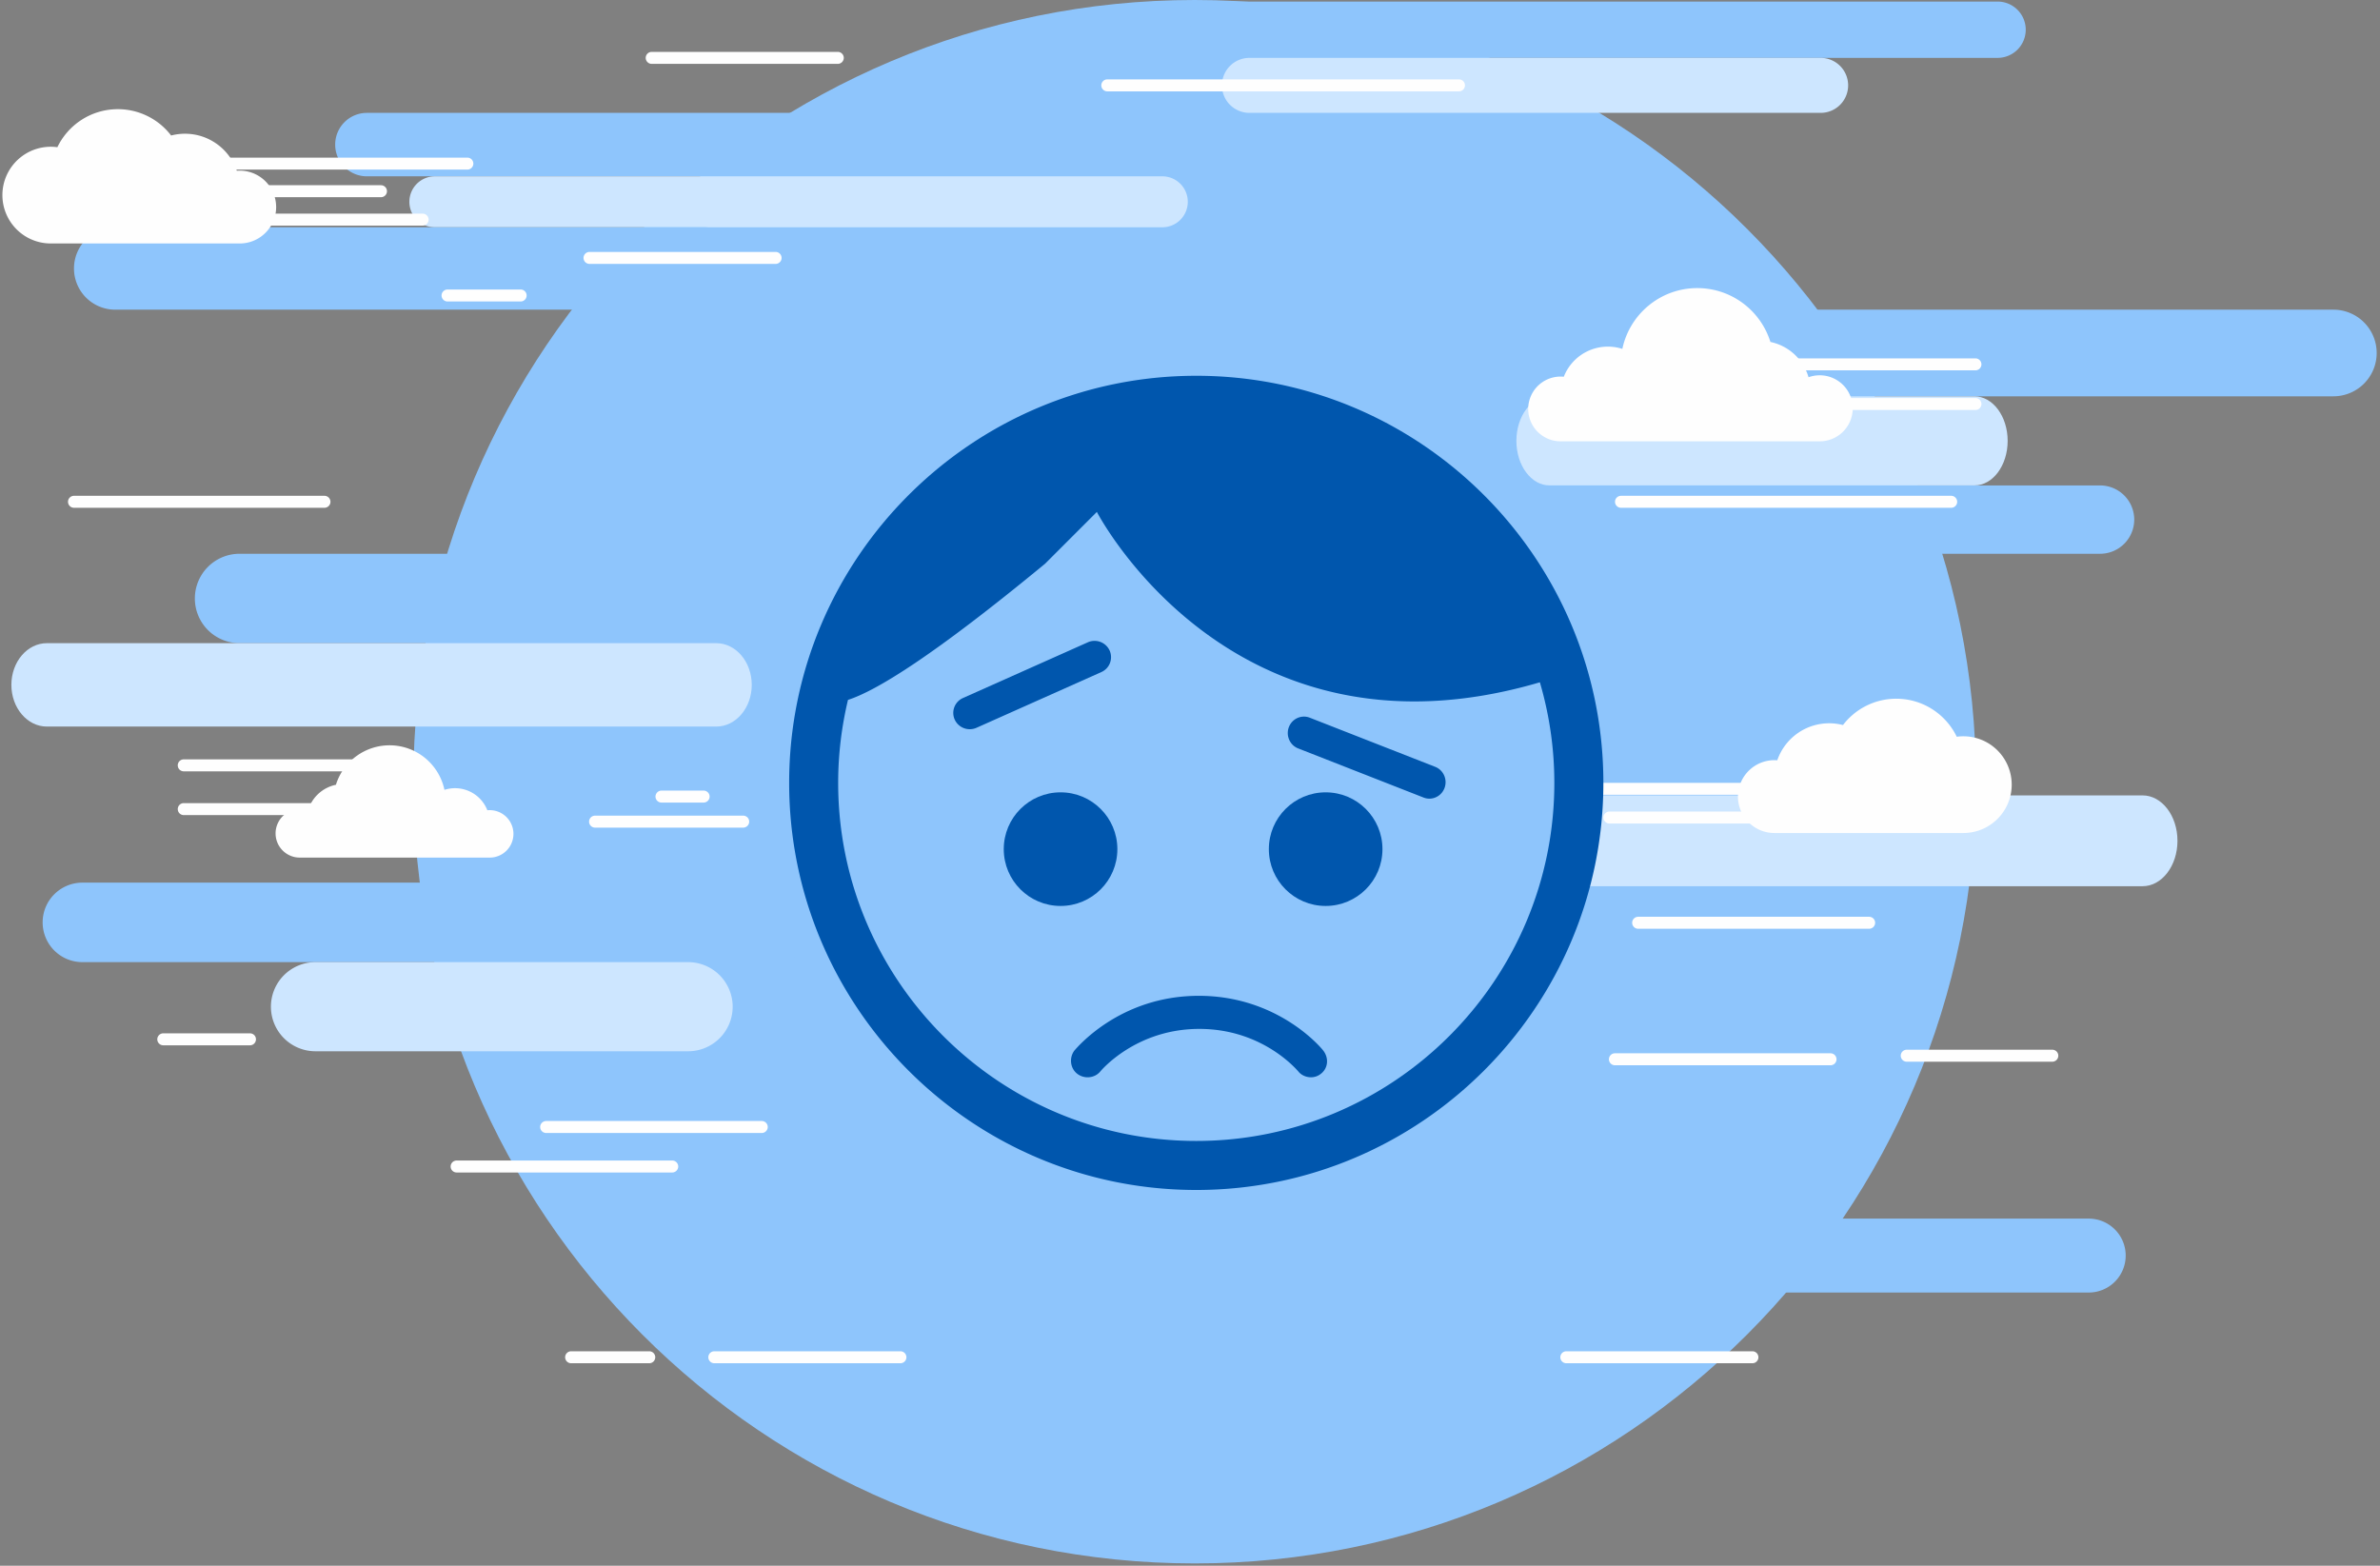 <svg xmlns="http://www.w3.org/2000/svg" width="380" height="250"><rect width="100%" height="100%" fill="#808080" stroke="none"/><g fill="none" fill-rule="evenodd"><path fill="#8EC5FC" d="M315.499 124.814c0 68.933-55.853 124.814-124.75 124.814C121.852 249.628 66 193.748 66 124.814 66 55.881 121.852 0 190.75 0c68.896 0 124.749 55.881 124.749 124.814"/><path fill="#CDE6FF" d="M253.25 141.5h88.843c3.076 0 5.57-3.246 5.57-7.25s-2.494-7.25-5.57-7.25H253.25c-3.076 0-5.57 3.246-5.57 7.25s2.494 7.25 5.57 7.25"/><path fill="#8EC5FC" d="M318.943 9.24H194.605a4.495 4.495 0 0 1-4.494-4.495 4.495 4.495 0 0 1 4.494-4.496h124.338a4.495 4.495 0 0 1 4.494 4.496 4.495 4.495 0 0 1-4.494 4.496"/><path fill="#CDE6FF" d="M199.488 18.022h91.206a4.39 4.39 0 0 0 4.388-4.39 4.39 4.39 0 0 0-4.388-4.391h-91.206a4.39 4.39 0 0 0-4.388 4.39 4.39 4.39 0 0 0 4.388 4.391"/><path fill="#8EC5FC" d="M58.58 28.154h78.628a5.065 5.065 0 0 0 5.063-5.066 5.065 5.065 0 0 0-5.063-5.066H58.58a5.065 5.065 0 0 0-5.063 5.066 5.065 5.065 0 0 0 5.063 5.066"/><path fill="#CDE6FF" d="M185.584 36.287H69.426a4.065 4.065 0 0 1-4.064-4.067 4.065 4.065 0 0 1 4.064-4.066h116.158a4.065 4.065 0 0 1 4.064 4.066 4.065 4.065 0 0 1-4.064 4.067"/><path fill="#8EC5FC" d="M18.391 49.445h93.942a6.577 6.577 0 0 0 6.576-6.58 6.577 6.577 0 0 0-6.576-6.578H18.39a6.577 6.577 0 0 0-6.576 6.579 6.577 6.577 0 0 0 6.576 6.579m354.167 13.833H183.714a6.915 6.915 0 0 1-6.912-6.916 6.915 6.915 0 0 1 6.912-6.917h188.844a6.915 6.915 0 0 1 6.913 6.917 6.915 6.915 0 0 1-6.913 6.916"/><path fill="#CDE6FF" d="M315.243 77.51c2.93 0 5.307-3.187 5.307-7.116 0-3.93-2.376-7.116-5.307-7.116h-67.824c-2.931 0-5.307 3.186-5.307 7.116 0 3.93 2.376 7.115 5.307 7.115h67.824z"/><path fill="#8EC5FC" d="M335.308 88.419H228.001a5.453 5.453 0 0 1-5.452-5.455A5.453 5.453 0 0 1 228 77.509h107.307a5.453 5.453 0 0 1 5.452 5.455 5.453 5.453 0 0 1-5.452 5.455m-297.06 14.274h185.951a7.135 7.135 0 0 0 7.134-7.137 7.135 7.135 0 0 0-7.134-7.137H38.247a7.135 7.135 0 0 0-7.134 7.137 7.135 7.135 0 0 0 7.134 7.137"/><path fill="#CDE6FF" d="M114.358 116.01H7.486c-3.132 0-5.67-2.981-5.67-6.658 0-3.678 2.538-6.659 5.67-6.659h106.872c3.131 0 5.67 2.981 5.67 6.659 0 3.677-2.539 6.658-5.67 6.658"/><path fill="#8EC5FC" d="M333.497 206.376H248.01a5.9 5.9 0 0 1-5.898-5.902 5.9 5.9 0 0 1 5.898-5.901h85.487a5.9 5.9 0 0 1 5.899 5.9 5.9 5.9 0 0 1-5.899 5.903M13.154 153.623h110.79a6.346 6.346 0 0 0 6.344-6.347 6.346 6.346 0 0 0-6.344-6.348H13.154a6.346 6.346 0 0 0-6.345 6.348 6.346 6.346 0 0 0 6.345 6.347"/><path fill="#CDE6FF" d="M50.37 167.855h59.499a7.114 7.114 0 0 0 7.112-7.116 7.114 7.114 0 0 0-7.112-7.116H50.37a7.114 7.114 0 0 0-7.113 7.116 7.114 7.114 0 0 0 7.113 7.116"/><path fill="#FEFEFE" d="M74.62 27.08H31.112a.956.956 0 0 1 0-1.912H74.62a.956.956 0 0 1 0 1.912m-13.792 4.406H31.113a.956.956 0 0 1 0-1.912h29.714a.956.956 0 0 1 0 1.912m-7.836 98.659H29.339a.956.956 0 0 1 0-1.912H52.99a.956.956 0 0 1 0 1.912m65.672 2H95.01a.956.956 0 0 1 0-1.912h23.652a.956.956 0 0 1 0 1.912m-6.319-4h-6.727a.956.956 0 0 1 0-1.912h6.727a.956.956 0 0 1 0 1.912m-50.886-4.987h-32.12a.956.956 0 0 1 0-1.912h32.12a.956.956 0 0 1 0 1.912m253.948-64.026h-29.713a.956.956 0 0 1 0-1.912h29.713a.956.956 0 0 1 0 1.912m-82.46-44.545h-56.149a.956.956 0 0 1 0-1.912h56.148a.956.956 0 0 1 0 1.912m-109.108 27.55H94.124a.956.956 0 0 1 0-1.912h29.713a.956.956 0 0 1 0 1.912m-40.709 6h-11.67a.956.956 0 0 1 0-1.912h11.67a.956.956 0 0 1 0 1.912m-31.323 32.94h-39.99a.956.956 0 0 1 0-1.912h39.99a.956.956 0 0 1 0 1.912m259.729 0h-52.717a.956.956 0 0 1 0-1.912h52.717a.956.956 0 0 1 0 1.912m-24.854 50.414h-29.713a.956.956 0 0 1 0-1.912h29.713a.956.956 0 0 1 0 1.912M133.765 10.197h-29.713a.956.956 0 0 1 0-1.912h29.713a.956.956 0 0 1 0 1.912m10 207.47h-29.713a.956.956 0 0 1 0-1.912h29.713a.956.956 0 0 1 0 1.912m136.033 0h-29.713a.956.956 0 0 1 0-1.912h29.713a.956.956 0 0 1 0 1.912m-176.134 0H91.19a.956.956 0 0 1 0-1.912h12.474a.956.956 0 0 1 0 1.912m183.016-90.764h-34.424a.956.956 0 0 1 0-1.912h34.424a.956.956 0 0 1 0 1.912M107.33 187.21H72.908a.956.956 0 0 1 0-1.912h34.423a.956.956 0 0 1 0 1.912m14.294-6.308H87.202a.956.956 0 0 1 0-1.912h34.423a.956.956 0 0 1 0 1.912m-81.713-14H26.07a.956.956 0 0 1 0-1.912h13.843a.956.956 0 0 1 0 1.912m252.355 3.187h-34.423a.956.956 0 0 1 0-1.912h34.423a.956.956 0 0 1 0 1.912m35.413-.57h-23.244a.956.956 0 0 1 0-1.912h23.244a.956.956 0 0 1 0 1.912M315.406 65.465h-36.88a.956.956 0 0 1 0-1.912h36.88a.956.956 0 0 1 0 1.912m-16.97 82.828h-36.88a.956.956 0 0 1 0-1.912h36.88a.956.956 0 0 1 0 1.912M67.478 36.025H31.113a.956.956 0 0 1 0-1.912h36.365a.956.956 0 0 1 0 1.912"/><path d="M44.09 33.06a5.815 5.815 0 0 0-6.277-5.797c-1.182-3.438-4.441-5.91-8.28-5.91a8.76 8.76 0 0 0-2.21.282 10.694 10.694 0 0 0-8.505-4.203c-4.253 0-7.928 2.48-9.658 6.073a7.72 7.72 0 0 0-8.776 7.648 7.72 7.72 0 0 0 7.718 7.722h30.214a5.814 5.814 0 0 0 5.775-5.816m233.4 94.13a5.815 5.815 0 0 1 6.277-5.795 8.757 8.757 0 0 1 8.28-5.91 8.78 8.78 0 0 1 2.21.282 10.695 10.695 0 0 1 8.505-4.203c4.253 0 7.928 2.48 9.659 6.072a7.72 7.72 0 0 1 8.775 7.648 7.72 7.72 0 0 1-7.718 7.723h-30.214v-.001a5.814 5.814 0 0 1-5.775-5.815m13.056-67.268c-.628 0-1.23.11-1.789.312a8.022 8.022 0 0 0-6.086-5.634c-1.547-4.982-6.19-8.6-11.678-8.6-5.886 0-10.8 4.163-11.963 9.706a7.556 7.556 0 0 0-9.347 4.448A5.166 5.166 0 0 0 244 65.296a5.167 5.167 0 0 0 5.165 5.168h41.381a5.27 5.27 0 0 0 5.269-5.271 5.27 5.27 0 0 0-5.269-5.271M47.861 129.204c.461 0 .902.081 1.312.229a5.879 5.879 0 0 1 4.461-4.13 8.966 8.966 0 0 1 8.56-6.303c4.314 0 7.915 3.051 8.768 7.114a5.536 5.536 0 0 1 6.85 3.26 3.787 3.787 0 0 1 4.166 3.769 3.787 3.787 0 0 1-3.785 3.788H47.86a3.863 3.863 0 0 1-3.86-3.863 3.863 3.863 0 0 1 3.861-3.864" fill="#FEFEFE"/><g fill="#0056AD" transform="translate(126 60)"><path fill-rule="nonzero" d="M65 0C29.16 0 0 29.157 0 65c0 35.841 29.159 65 65 65 35.84 0 65-29.159 65-65 0-35.843-29.159-65-65-65zm0 122.173c-31.525 0-57.175-25.65-57.175-57.175 0-4.561.553-8.992 1.567-13.248 4.467-1.436 13.5-6.924 31.478-21.75l8.26-8.263s21.515 41.685 70.732 27.203a57.086 57.086 0 0 1 2.31 16.058c.001 31.527-25.644 57.175-57.171 57.175z"/><circle cx="43.333" cy="75.581" r="9.07" fill-rule="nonzero"/><circle cx="85.659" cy="75.581" r="9.07" fill-rule="nonzero"/><path fill-rule="nonzero" d="M51.163 43.862a2.64 2.64 0 0 0-3.481-1.304l-19.93 8.894a2.598 2.598 0 0 0-1.318 3.446 2.647 2.647 0 0 0 3.483 1.304l19.93-8.894a2.598 2.598 0 0 0 1.316-3.446zm51.989 18.577l-20.026-7.844c-1.323-.52-2.827.15-3.341 1.506-.511 1.354.152 2.875 1.483 3.396l20.025 7.845c.305.12.618.177.928.177 1.036 0 2.015-.64 2.411-1.684.514-1.353-.15-2.876-1.48-3.396z"/><path d="M84.915 111.436a2.485 2.485 0 0 1-1.626.57c-.732 0-1.544-.326-2.032-.976-.244-.244-5.69-6.747-15.769-6.747-10.16 0-15.688 6.666-15.769 6.747-.894 1.138-2.6 1.3-3.739.406-1.138-.894-1.3-2.6-.406-3.739.325-.325 7.153-8.697 19.833-8.697s19.589 8.372 19.833 8.697c.975 1.22.813 2.845-.325 3.74z"/></g></g></svg>